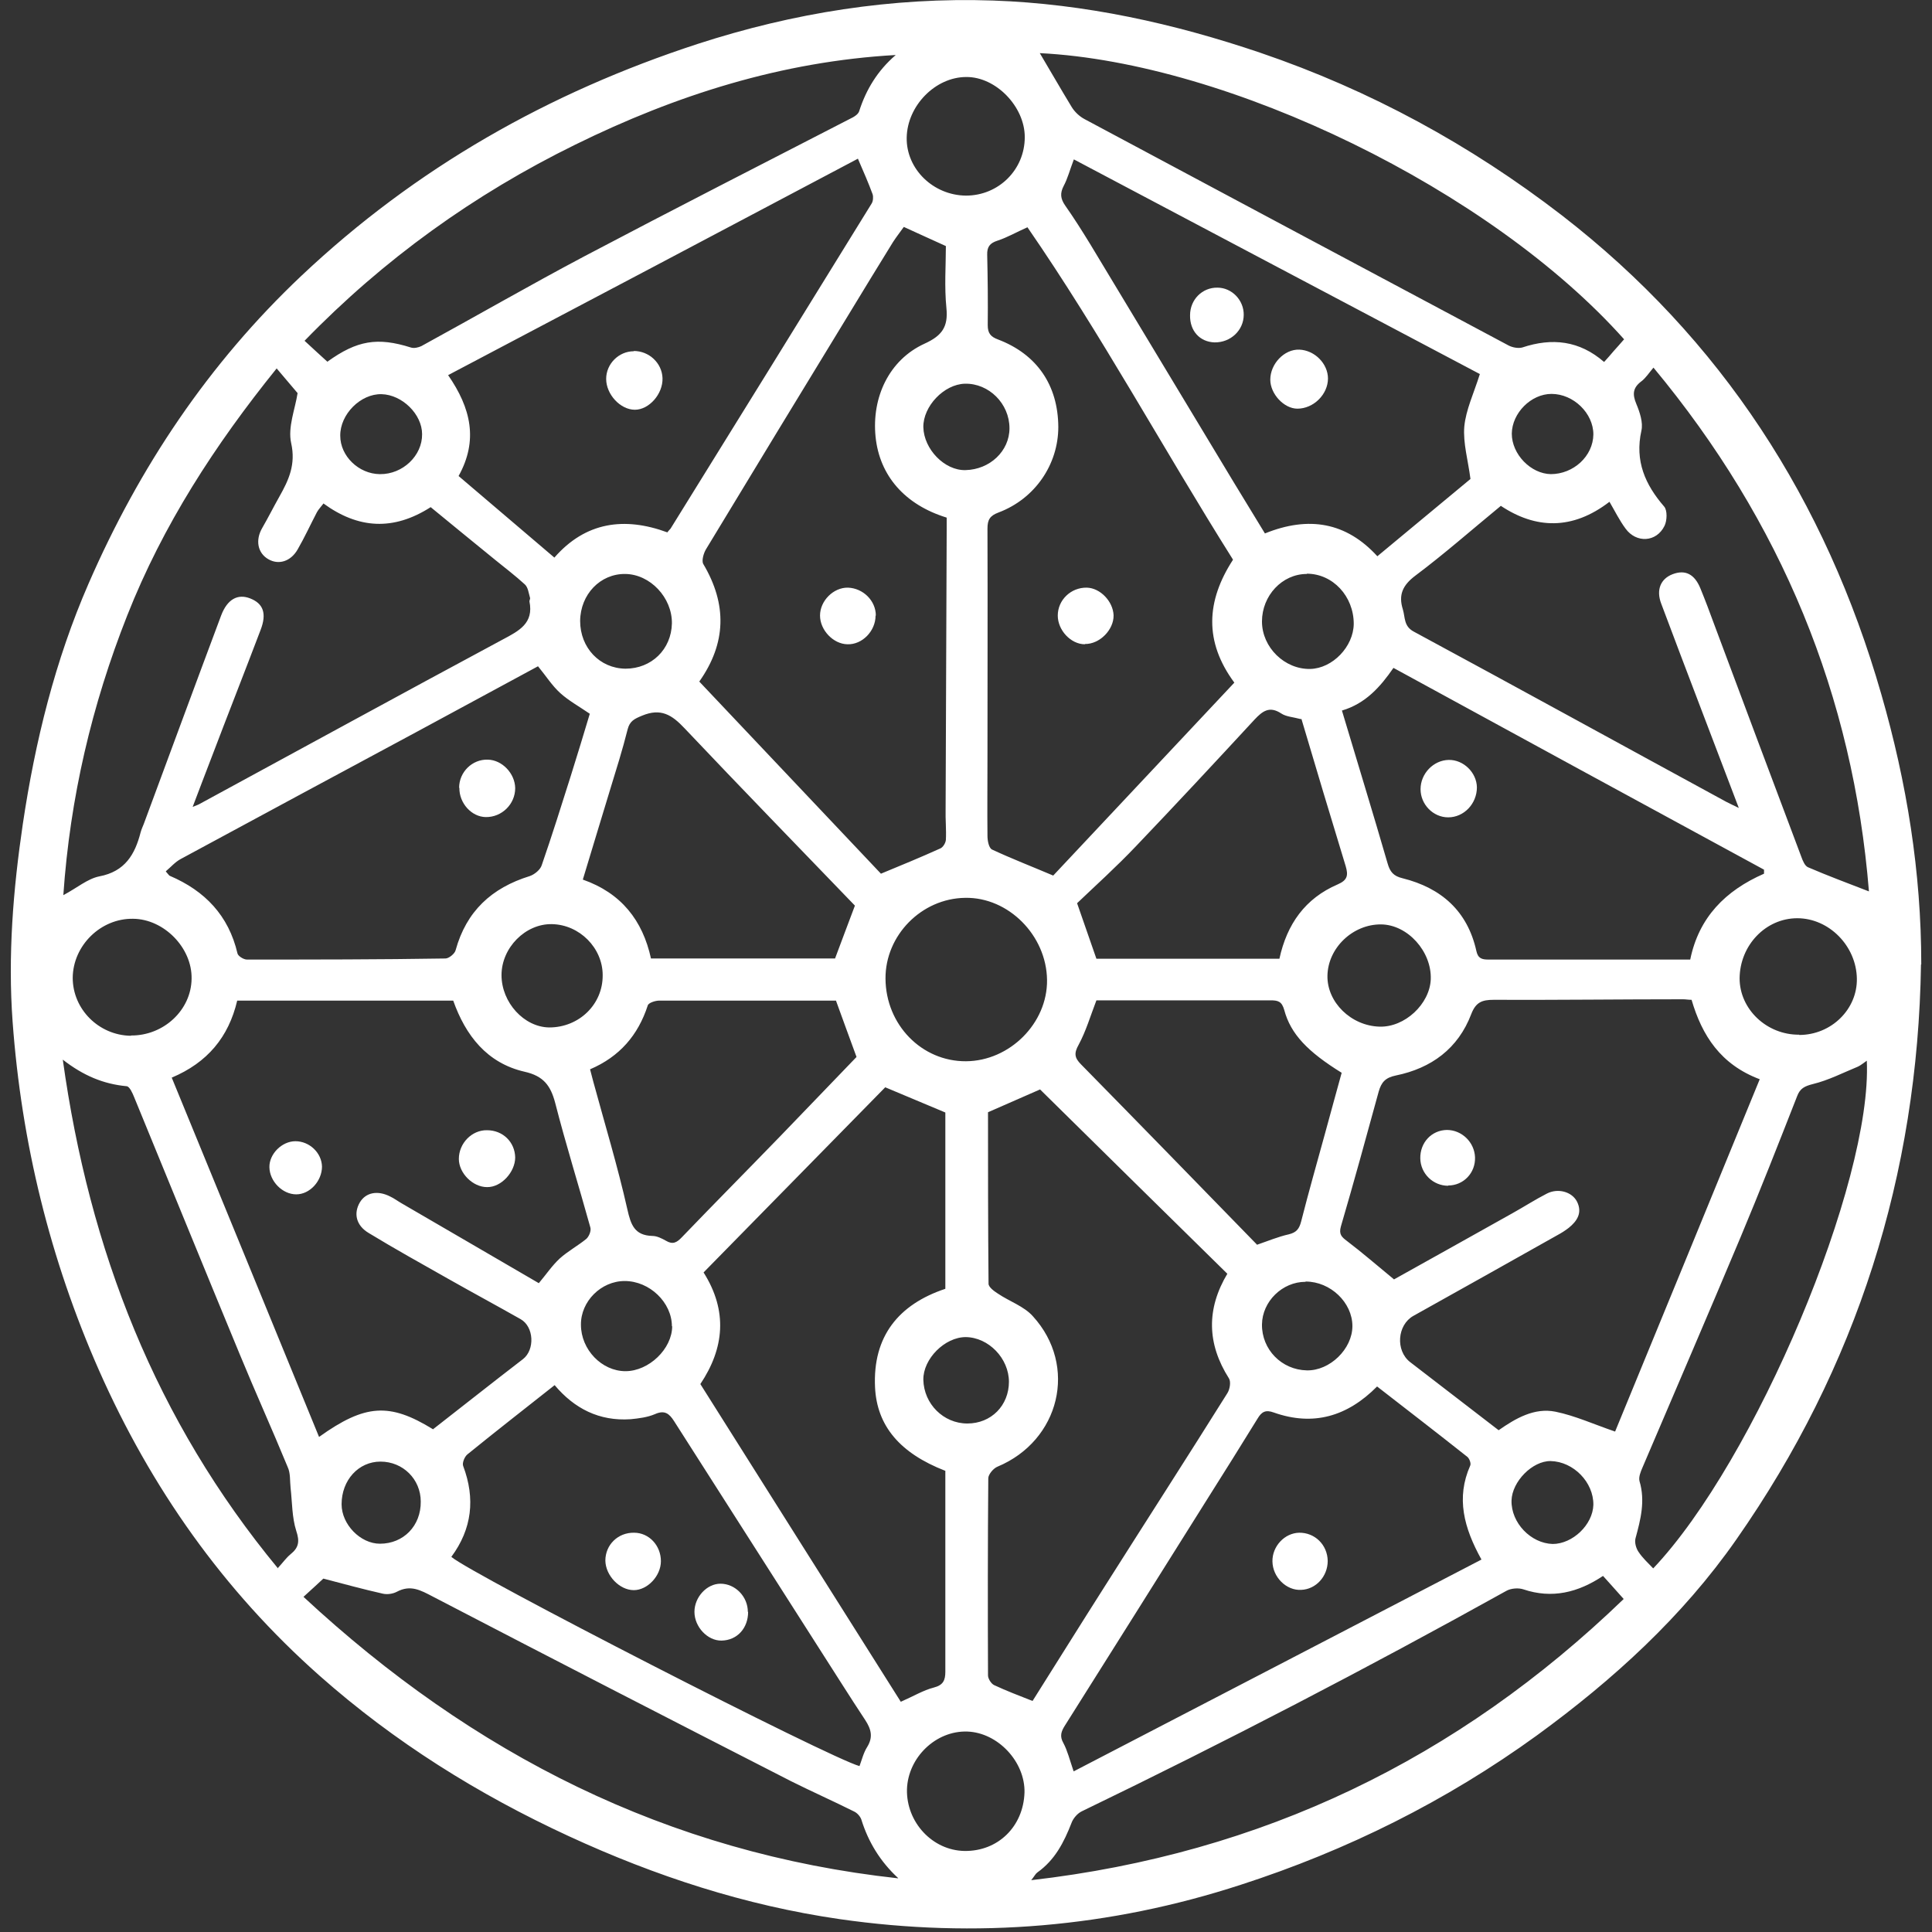 <?xml version="1.0" encoding="UTF-8"?>
<svg id="Layer_1" data-name="Layer 1" xmlns="http://www.w3.org/2000/svg" viewBox="0 0 72 72"><rect x="0" y="0" width="72" height="72" fill="#333333" stroke="none"/>
  <defs>
    <style>
      .cls-1 {
        fill: #fff;
        stroke-width: 0px;
      }
    </style>
  </defs>
  <path class="cls-1" d="m71.59,35.94c-.12,7.84-2.39,15.01-6.88,21.43-2.01,2.88-4.59,5.23-7.43,7.3-3.38,2.45-7.08,4.29-11.04,5.57-4.88,1.59-9.87,2.01-14.95,1.28-3.52-.51-6.86-1.6-10.09-3.09-3.38-1.56-6.5-3.51-9.29-5.98-3.59-3.18-6.28-7-8.22-11.38-1.83-4.15-2.89-8.49-3.22-12.99-.18-2.47.02-4.93.38-7.37.46-3.08,1.2-6.09,2.45-8.96,1.89-4.34,4.47-8.2,7.93-11.47C15.5,6.25,20.45,3.45,25.99,1.64,29.56.48,33.25-.11,37.01.02c3.42.12,6.73.85,9.97,1.95,4.08,1.39,7.82,3.43,11.22,6.05,5.96,4.61,9.84,10.64,11.91,17.85.95,3.29,1.49,6.63,1.49,10.07Zm-19.64,11.74c1.41-.79,2.91-1.62,4.42-2.47.43-.24.85-.51,1.28-.73.41-.21.93-.07,1.12.3.21.42,0,.73-.31.98-.13.1-.27.19-.42.27-1.79,1.01-3.58,2.01-5.37,3.01-.6.34-.67,1.29-.12,1.72,1.09.84,2.18,1.68,3.3,2.54.63-.44,1.33-.85,2.12-.69.73.15,1.43.47,2.22.74,1.77-4.3,3.58-8.71,5.39-13.13-1.46-.55-2.15-1.63-2.54-2.96-.12,0-.22-.02-.32-.02-2.35,0-4.71.03-7.06.02-.43,0-.66.09-.83.53-.49,1.29-1.49,2.02-2.81,2.29-.39.08-.54.25-.64.6-.46,1.68-.92,3.36-1.41,5.03-.08.29.03.39.23.54.58.44,1.13.92,1.74,1.42Zm-35.82,5.59c1.13-.88,2.24-1.76,3.36-2.62.45-.35.41-1.21-.09-1.49-.9-.51-1.81-1-2.71-1.51-.99-.56-1.98-1.11-2.95-1.7-.47-.28-.57-.73-.33-1.14.22-.37.66-.46,1.13-.22.15.07.28.17.42.25,1.71,1,3.43,1.99,5.12,2.98.27-.32.49-.65.78-.92.3-.27.67-.47.99-.73.1-.09.19-.3.15-.43-.43-1.55-.91-3.08-1.31-4.64-.17-.64-.43-1-1.14-1.16-1.4-.32-2.2-1.35-2.66-2.65h-8.05c-.32,1.36-1.11,2.31-2.44,2.87,1.84,4.48,3.66,8.92,5.49,13.39,1.72-1.23,2.63-1.28,4.24-.29ZM33.68,8.46c-.12.17-.27.36-.4.56-.56.91-1.12,1.82-1.67,2.73-1.77,2.9-3.54,5.81-5.3,8.72-.09.15-.17.43-.1.55.89,1.5.86,2.95-.15,4.38,2.29,2.42,4.57,4.83,6.77,7.16.75-.31,1.48-.61,2.21-.94.1-.04.2-.2.21-.32.02-.38-.02-.76-.01-1.13.01-3.47.03-6.94.04-10.41,0-.16,0-.32,0-.47-1.56-.48-2.5-1.56-2.65-3.01-.15-1.48.51-2.87,1.82-3.47.66-.3.89-.63.82-1.33-.08-.79-.02-1.6-.02-2.31-.57-.26-1.04-.47-1.56-.71Zm12.26,12.38c-2.6-4.13-4.91-8.4-7.65-12.37-.41.18-.75.38-1.12.5-.28.09-.39.23-.38.53.02.87.03,1.74.02,2.62,0,.3.11.43.38.53,1.45.55,2.24,1.7,2.25,3.26,0,1.4-.87,2.68-2.23,3.19-.32.12-.41.27-.41.6.01,2.85,0,5.69,0,8.54,0,.97-.01,1.94,0,2.91,0,.18.05.45.17.51.73.34,1.48.63,2.28.97,2.2-2.34,4.48-4.77,6.75-7.19-1.13-1.53-1.05-3.04-.05-4.58Zm-33.89-2.07c-.09.12-.18.21-.24.32-.24.46-.46.94-.72,1.39-.26.45-.71.58-1.09.36-.4-.23-.49-.71-.23-1.16.22-.38.42-.78.64-1.17.35-.62.62-1.2.44-2-.13-.59.15-1.27.24-1.86-.23-.27-.49-.58-.78-.92-2.3,2.85-4.24,5.84-5.57,9.21-1.32,3.34-2.13,6.79-2.38,10.42.51-.27.9-.61,1.34-.7.96-.18,1.33-.82,1.54-1.64.03-.11.08-.22.12-.32.96-2.59,1.91-5.17,2.88-7.76.23-.61.62-.82,1.08-.64.49.19.63.56.39,1.18-.6,1.58-1.22,3.15-1.82,4.73-.23.59-.45,1.18-.71,1.86.15-.06.21-.08.26-.11,3.76-2.04,7.52-4.1,11.3-6.13.6-.32,1.16-.6.99-1.42,0-.04.04-.1.02-.14-.05-.17-.07-.38-.19-.49-.35-.32-.73-.61-1.1-.91-.81-.66-1.62-1.32-2.41-1.97-1.39.89-2.7.81-4-.14Zm43.86.1c-1.07.88-2.08,1.77-3.16,2.58-.48.36-.64.72-.47,1.26.09.3.03.63.41.83,3.89,2.1,7.76,4.23,11.64,6.34.13.07.27.13.47.23-.99-2.61-1.95-5.1-2.89-7.61-.2-.52-.02-.93.42-1.1.47-.18.82-.01,1.04.53.18.44.35.89.51,1.33,1.08,2.89,2.16,5.78,3.25,8.67.05.14.13.34.25.39.74.32,1.5.6,2.27.9-.59-7.29-3.26-13.78-8.03-19.52-.17.2-.29.39-.45.51-.32.24-.34.48-.19.84.13.31.26.7.19,1-.25,1.13.14,2.01.85,2.83.12.14.11.52.01.72-.3.61-1.05.65-1.45.1-.23-.31-.4-.66-.6-1-1.39,1.07-2.76,1.01-4.05.15Zm-20.69,35.94c-1.67-.65-2.54-1.66-2.61-3.11-.09-1.9.88-3.09,2.62-3.67v-6.57c-.77-.32-1.47-.62-2.24-.94-2.23,2.27-4.5,4.59-6.77,6.9.91,1.44.77,2.83-.12,4.16,2.52,3.99,5.01,7.95,7.47,11.84.48-.21.84-.43,1.23-.53.35-.09.43-.27.43-.59,0-2.48,0-4.97,0-7.49Zm10.52-7.34c-2.33-2.29-4.66-4.58-6.98-6.87-.59.26-1.25.55-1.94.85,0,2.11,0,4.25.02,6.39,0,.13.21.28.35.37.43.29.97.47,1.3.84,1.69,1.85,1.01,4.64-1.32,5.61-.15.06-.34.29-.34.43-.02,2.45-.02,4.9-.01,7.35,0,.12.12.31.23.36.45.21.92.39,1.43.59.89-1.41,1.78-2.84,2.69-4.27,1.52-2.4,3.06-4.79,4.57-7.2.09-.14.14-.42.06-.55-.82-1.29-.85-2.59-.05-3.92ZM31.96,5.92c-5.1,2.7-10.17,5.38-15.26,8.06.85,1.23,1.13,2.43.39,3.76,1.19,1.01,2.37,2.02,3.57,3.04,1.16-1.33,2.61-1.53,4.21-.94.05-.07.09-.1.12-.14,2.5-4.03,5-8.07,7.49-12.11.06-.09.07-.25.04-.35-.15-.41-.33-.82-.55-1.33Zm8.06,60.09c5.09-2.64,10.13-5.26,15.19-7.89-.66-1.19-.95-2.3-.42-3.5.04-.08-.03-.27-.11-.33-1.11-.88-2.24-1.75-3.36-2.62-1.11,1.12-2.38,1.49-3.85.97-.3-.11-.45-.03-.6.22-.62,1.01-1.25,2.01-1.88,3.01-1.76,2.81-3.53,5.62-5.3,8.43-.14.22-.21.4-.06.66.15.28.23.61.38,1.05Zm0-60.07c-.15.39-.23.71-.38.99-.14.27-.12.47.05.72.33.47.64.96.94,1.45,1.78,2.95,3.56,5.91,5.34,8.86.39.64.78,1.28,1.17,1.92,1.63-.66,3.03-.42,4.19.85,1.2-1,2.39-1.98,3.47-2.88-.09-.7-.28-1.34-.23-1.95.06-.63.35-1.23.58-1.96-4.99-2.64-10.05-5.31-15.13-8Zm-7.99,59.88c.09-.24.15-.5.29-.72.22-.36.15-.65-.07-.99-.59-.89-1.15-1.79-1.73-2.69-1.8-2.82-3.6-5.64-5.4-8.46-.18-.28-.35-.42-.71-.26-.28.12-.6.16-.91.19-1.17.08-2.1-.4-2.83-1.27-1.1.87-2.18,1.71-3.25,2.58-.11.09-.2.32-.16.43.46,1.22.33,2.35-.44,3.39.73.64,14.12,7.51,15.22,7.8ZM6.19,32.49c.1.11.11.14.14.15,1.31.56,2.19,1.48,2.52,2.89.02.1.23.23.35.23,2.47,0,4.93,0,7.4-.04.13,0,.35-.18.38-.31.4-1.45,1.34-2.32,2.76-2.76.18-.06.4-.24.45-.41.38-1.1.73-2.21,1.08-3.32.25-.79.49-1.59.71-2.32-.41-.28-.79-.49-1.1-.77-.31-.28-.54-.65-.83-1-1.52.82-3.03,1.64-4.55,2.46-2.92,1.57-5.84,3.14-8.76,4.72-.21.11-.37.3-.56.46Zm56.8,3.27c.32-1.57,1.31-2.57,2.75-3.2v-.15c-4.6-2.5-9.2-5-13.81-7.52-.49.71-1.04,1.33-1.92,1.59.57,1.91,1.15,3.79,1.7,5.69.09.32.22.48.56.56,1.44.36,2.42,1.22,2.75,2.71.06.28.21.32.45.32.81,0,1.61,0,2.42,0,1.69,0,3.39,0,5.1,0ZM33.38,2.05c-4.24.24-8.18,1.49-11.94,3.34-3.77,1.85-7.14,4.27-10.09,7.31.32.3.59.54.85.78,1.11-.8,1.87-.92,3.11-.53.12.04.28,0,.39-.05,2.03-1.11,4.04-2.27,6.08-3.35,3.32-1.75,6.67-3.46,10.01-5.18.09-.05.2-.13.23-.23.26-.81.69-1.51,1.35-2.08Zm27.15,10.6c-4.97-5.58-14.74-10.32-21.78-10.67.37.62.77,1.32,1.19,2.01.11.18.29.35.48.45,5.27,2.82,10.54,5.63,15.81,8.44.14.07.35.11.5.07,1.11-.37,2.13-.26,3.05.54.13-.14.25-.28.36-.41.12-.13.24-.27.38-.43Zm-22.11,57.42c8.62-.99,15.91-4.52,22.09-10.48-.29-.33-.53-.59-.77-.86-.93.62-1.9.86-2.97.5-.18-.06-.45-.04-.62.05-5.2,2.89-10.47,5.63-15.83,8.22-.17.08-.33.27-.39.44-.28.72-.62,1.38-1.27,1.84-.07.05-.11.14-.23.29Zm-4.95-.08c-.66-.61-1.11-1.34-1.37-2.18-.04-.12-.16-.25-.27-.3-.78-.39-1.57-.74-2.35-1.13-4.46-2.28-8.91-4.57-13.35-6.88-.46-.24-.83-.45-1.34-.18-.15.08-.36.11-.53.07-.71-.16-1.41-.35-2.21-.56-.15.14-.42.39-.74.68,6.31,5.86,13.57,9.55,22.16,10.49Zm-11.75-37.21c1.43.5,2.23,1.52,2.54,2.94h6.86c.25-.68.48-1.27.74-1.97-2.08-2.16-4.23-4.37-6.35-6.61-.47-.5-.88-.76-1.58-.47-.29.12-.46.2-.54.51-.19.76-.43,1.52-.66,2.27-.33,1.1-.67,2.19-1.01,3.33Zm26.76-5.98c-.3-.08-.55-.09-.73-.21-.44-.29-.7-.09-1,.23-1.46,1.58-2.93,3.16-4.41,4.71-.73.77-1.52,1.48-2.2,2.13.28.8.5,1.44.72,2.07h6.82c.28-1.29.96-2.25,2.17-2.77.37-.16.4-.34.3-.68-.56-1.83-1.11-3.67-1.65-5.49Zm-17.33,10.49c-2.17,0-4.38,0-6.58,0-.15,0-.4.08-.43.18-.36,1.11-1.05,1.91-2.15,2.38.05.18.08.32.12.46.43,1.58.91,3.16,1.27,4.76.13.58.27.97.93.99.17,0,.35.09.51.18.25.15.4.07.59-.13,1.22-1.27,2.46-2.52,3.68-3.78.97-1,1.93-2.01,2.83-2.94-.27-.73-.51-1.4-.77-2.11Zm15.69,9.1c.41-.14.79-.3,1.19-.39.29-.07.39-.21.46-.48.28-1.1.59-2.19.89-3.28.21-.76.41-1.51.62-2.26-1.26-.78-1.9-1.44-2.14-2.34-.09-.32-.23-.36-.51-.36-2.02,0-4.05,0-6.07,0-.16,0-.32,0-.42,0-.23.6-.39,1.15-.66,1.65-.18.32-.16.49.09.74,2.19,2.23,4.37,4.47,6.55,6.71Zm14.77,12.06c3.8-4.01,8.17-14.4,7.96-18.92-.12.08-.22.17-.33.22-.56.23-1.1.51-1.68.65-.31.08-.48.16-.59.46-.69,1.76-1.38,3.52-2.11,5.26-1.2,2.86-2.43,5.71-3.65,8.57-.07.16-.15.36-.11.51.22.74.04,1.43-.15,2.13-.04.15.02.37.11.5.15.23.36.42.55.62Zm-51.25-.02c.17-.18.3-.37.47-.51.31-.25.34-.48.21-.87-.16-.5-.15-1.06-.21-1.59-.03-.27,0-.56-.11-.79-.58-1.41-1.21-2.8-1.79-4.21-1.32-3.19-2.62-6.38-3.93-9.57-.06-.15-.17-.4-.28-.41-.86-.08-1.61-.39-2.38-.99.99,7.11,3.46,13.44,8.02,18.96Zm22.64-21.96c.01,1.72,1.35,3.09,3,3.08,1.63-.01,3.04-1.42,3.02-3.03-.02-1.66-1.44-3.09-3.05-3.06-1.63.02-2.98,1.4-2.97,3.01Zm5.18,30.34c.03-1.15-.99-2.24-2.13-2.28-1.17-.04-2.21.96-2.25,2.15-.03,1.23.95,2.28,2.14,2.3,1.25.02,2.2-.91,2.24-2.18Zm-2.18-59.52c1.21,0,2.19-.96,2.19-2.18,0-1.14-1.08-2.25-2.18-2.24-1.15,0-2.2,1.07-2.22,2.26-.02,1.17.99,2.15,2.21,2.16ZM4.88,38.59c1.22.01,2.25-.95,2.26-2.12.02-1.15-1.03-2.22-2.18-2.23-1.21-.02-2.24,1-2.25,2.2,0,1.17.97,2.14,2.16,2.16Zm62.17-.02c1.2,0,2.17-.96,2.15-2.1-.02-1.22-1.04-2.25-2.22-2.25-1.18,0-2.14,1.01-2.15,2.24,0,1.15,1.01,2.11,2.22,2.1Zm-15.64-.31c.94.03,1.87-.84,1.91-1.76.04-1.04-.86-2.04-1.85-2.05-1.05-.01-1.98.87-2,1.91-.02.99.88,1.87,1.94,1.9Zm-32.72-1.92c0,1.02.84,1.94,1.78,1.95,1.11,0,2-.86,1.99-1.95,0-1.01-.86-1.88-1.89-1.9-.99-.02-1.88.88-1.88,1.9Zm6.35-13.11c.01-.96-.81-1.83-1.74-1.84-.93-.01-1.67.76-1.68,1.75,0,1,.73,1.77,1.69,1.78.97,0,1.71-.72,1.73-1.69Zm23.66-1.84c-.92,0-1.67.81-1.67,1.77,0,.97.85,1.79,1.8,1.77.83-.02,1.61-.83,1.62-1.68,0-1.03-.78-1.87-1.75-1.87Zm-23.66,28.04c0-.89-.83-1.69-1.76-1.69-.88,0-1.64.76-1.63,1.63,0,.93.78,1.73,1.66,1.73.87,0,1.74-.83,1.74-1.68Zm23.61-1.66c-.86,0-1.61.73-1.62,1.59-.01.93.73,1.69,1.67,1.71.86.02,1.7-.8,1.7-1.65,0-.88-.82-1.66-1.74-1.66Zm-11.03-31.81c0-.92-.77-1.68-1.66-1.66-.78.02-1.56.84-1.55,1.62.02.82.79,1.62,1.57,1.6.91-.02,1.64-.71,1.64-1.56Zm-.02,35.54c0-.88-.76-1.66-1.61-1.67-.78,0-1.59.81-1.58,1.59.02.9.75,1.63,1.64,1.63.89,0,1.55-.67,1.55-1.56Zm20.26,6.04c.75,0,1.5-.72,1.52-1.46.01-.84-.74-1.61-1.59-1.63-.68-.01-1.44.76-1.46,1.47-.02.83.72,1.6,1.54,1.62Zm-42.18-1.58c0-.83-.66-1.49-1.5-1.49-.82,0-1.45.69-1.45,1.59,0,.75.7,1.47,1.43,1.47.88,0,1.53-.67,1.52-1.57Zm-1.52-38.29c.85.01,1.58-.69,1.57-1.49,0-.74-.74-1.47-1.51-1.49-.78-.02-1.55.75-1.54,1.55,0,.76.69,1.42,1.47,1.43Zm43.63,0c.85,0,1.58-.67,1.59-1.48,0-.79-.74-1.51-1.56-1.51-.76,0-1.47.71-1.48,1.48,0,.77.71,1.5,1.46,1.51Z"/>
  <path class="cls-1" d="m53.97,44.19c-.56,0-1.03-.45-1.04-1.02-.01-.59.42-1.05.99-1.06.56,0,1.03.46,1.05,1.02.02.58-.43,1.05-1,1.05Z"/>
  <path class="cls-1" d="m19.2,43.13c0,.55-.52,1.12-1.05,1.11-.53,0-1.05-.52-1.05-1.05,0-.58.48-1.08,1.05-1.07.59,0,1.04.44,1.05,1.02Z"/>
  <path class="cls-1" d="m12,43.47c0,.54-.45,1.04-.96,1.04-.51,0-.99-.48-1-1.01-.01-.49.46-.97.97-.97.52,0,.98.43.99.95Z"/>
  <path class="cls-1" d="m32.63,22.94c0,.58-.5,1.09-1.05,1.07-.53-.01-1.02-.53-1.02-1.07,0-.55.5-1.05,1.04-1.04.57.02,1.04.49,1.04,1.04Z"/>
  <path class="cls-1" d="m40.43,24.01c-.52,0-1.01-.52-1.01-1.07,0-.58.49-1.05,1.08-1.04.5.01.98.51,1,1.03.01.54-.52,1.08-1.07,1.07Z"/>
  <path class="cls-1" d="m23.62,13.08c.57,0,1.05.45,1.07,1.01.02.59-.5,1.18-1.03,1.18-.54,0-1.07-.57-1.07-1.15,0-.56.47-1.03,1.03-1.03Z"/>
  <path class="cls-1" d="m48.41,57.12c.59-.01,1.06.45,1.07,1.05,0,.58-.44,1.06-.99,1.08-.55.03-1.06-.47-1.07-1.06-.01-.56.45-1.06,1-1.07Z"/>
  <path class="cls-1" d="m49.49,14.1c0,.6-.54,1.13-1.14,1.13-.5,0-1.01-.55-1.01-1.08,0-.59.52-1.14,1.08-1.12.57.02,1.07.52,1.07,1.08Z"/>
  <path class="cls-1" d="m46.35,11.73c0,.58-.49,1.04-1.09,1.03-.55-.02-.92-.43-.91-1.01,0-.59.46-1.04,1.02-1.03.54,0,.99.47.98,1.02Z"/>
  <path class="cls-1" d="m23.63,57.12c.56,0,1,.48,1,1.06,0,.55-.5,1.08-1.01,1.08-.53,0-1.05-.54-1.06-1.1,0-.59.47-1.05,1.07-1.04Z"/>
  <path class="cls-1" d="m27.88,60.07c0,.61-.41,1.06-.99,1.07-.52.01-1.01-.51-1.01-1.07,0-.55.46-1.05.97-1.05.55,0,1.02.48,1.02,1.05Z"/>
  <path class="cls-1" d="m17.11,29.36c0-.59.49-1.07,1.07-1.05.53.01,1.01.51,1.02,1.06,0,.6-.5,1.09-1.1,1.08-.53-.01-.99-.52-.98-1.09Z"/>
  <path class="cls-1" d="m55.04,29.34c0,.61-.48,1.12-1.07,1.12-.56,0-1.03-.48-1.03-1.05,0-.58.48-1.08,1.05-1.09.55-.01,1.04.47,1.05,1.02Z"/>
</svg>